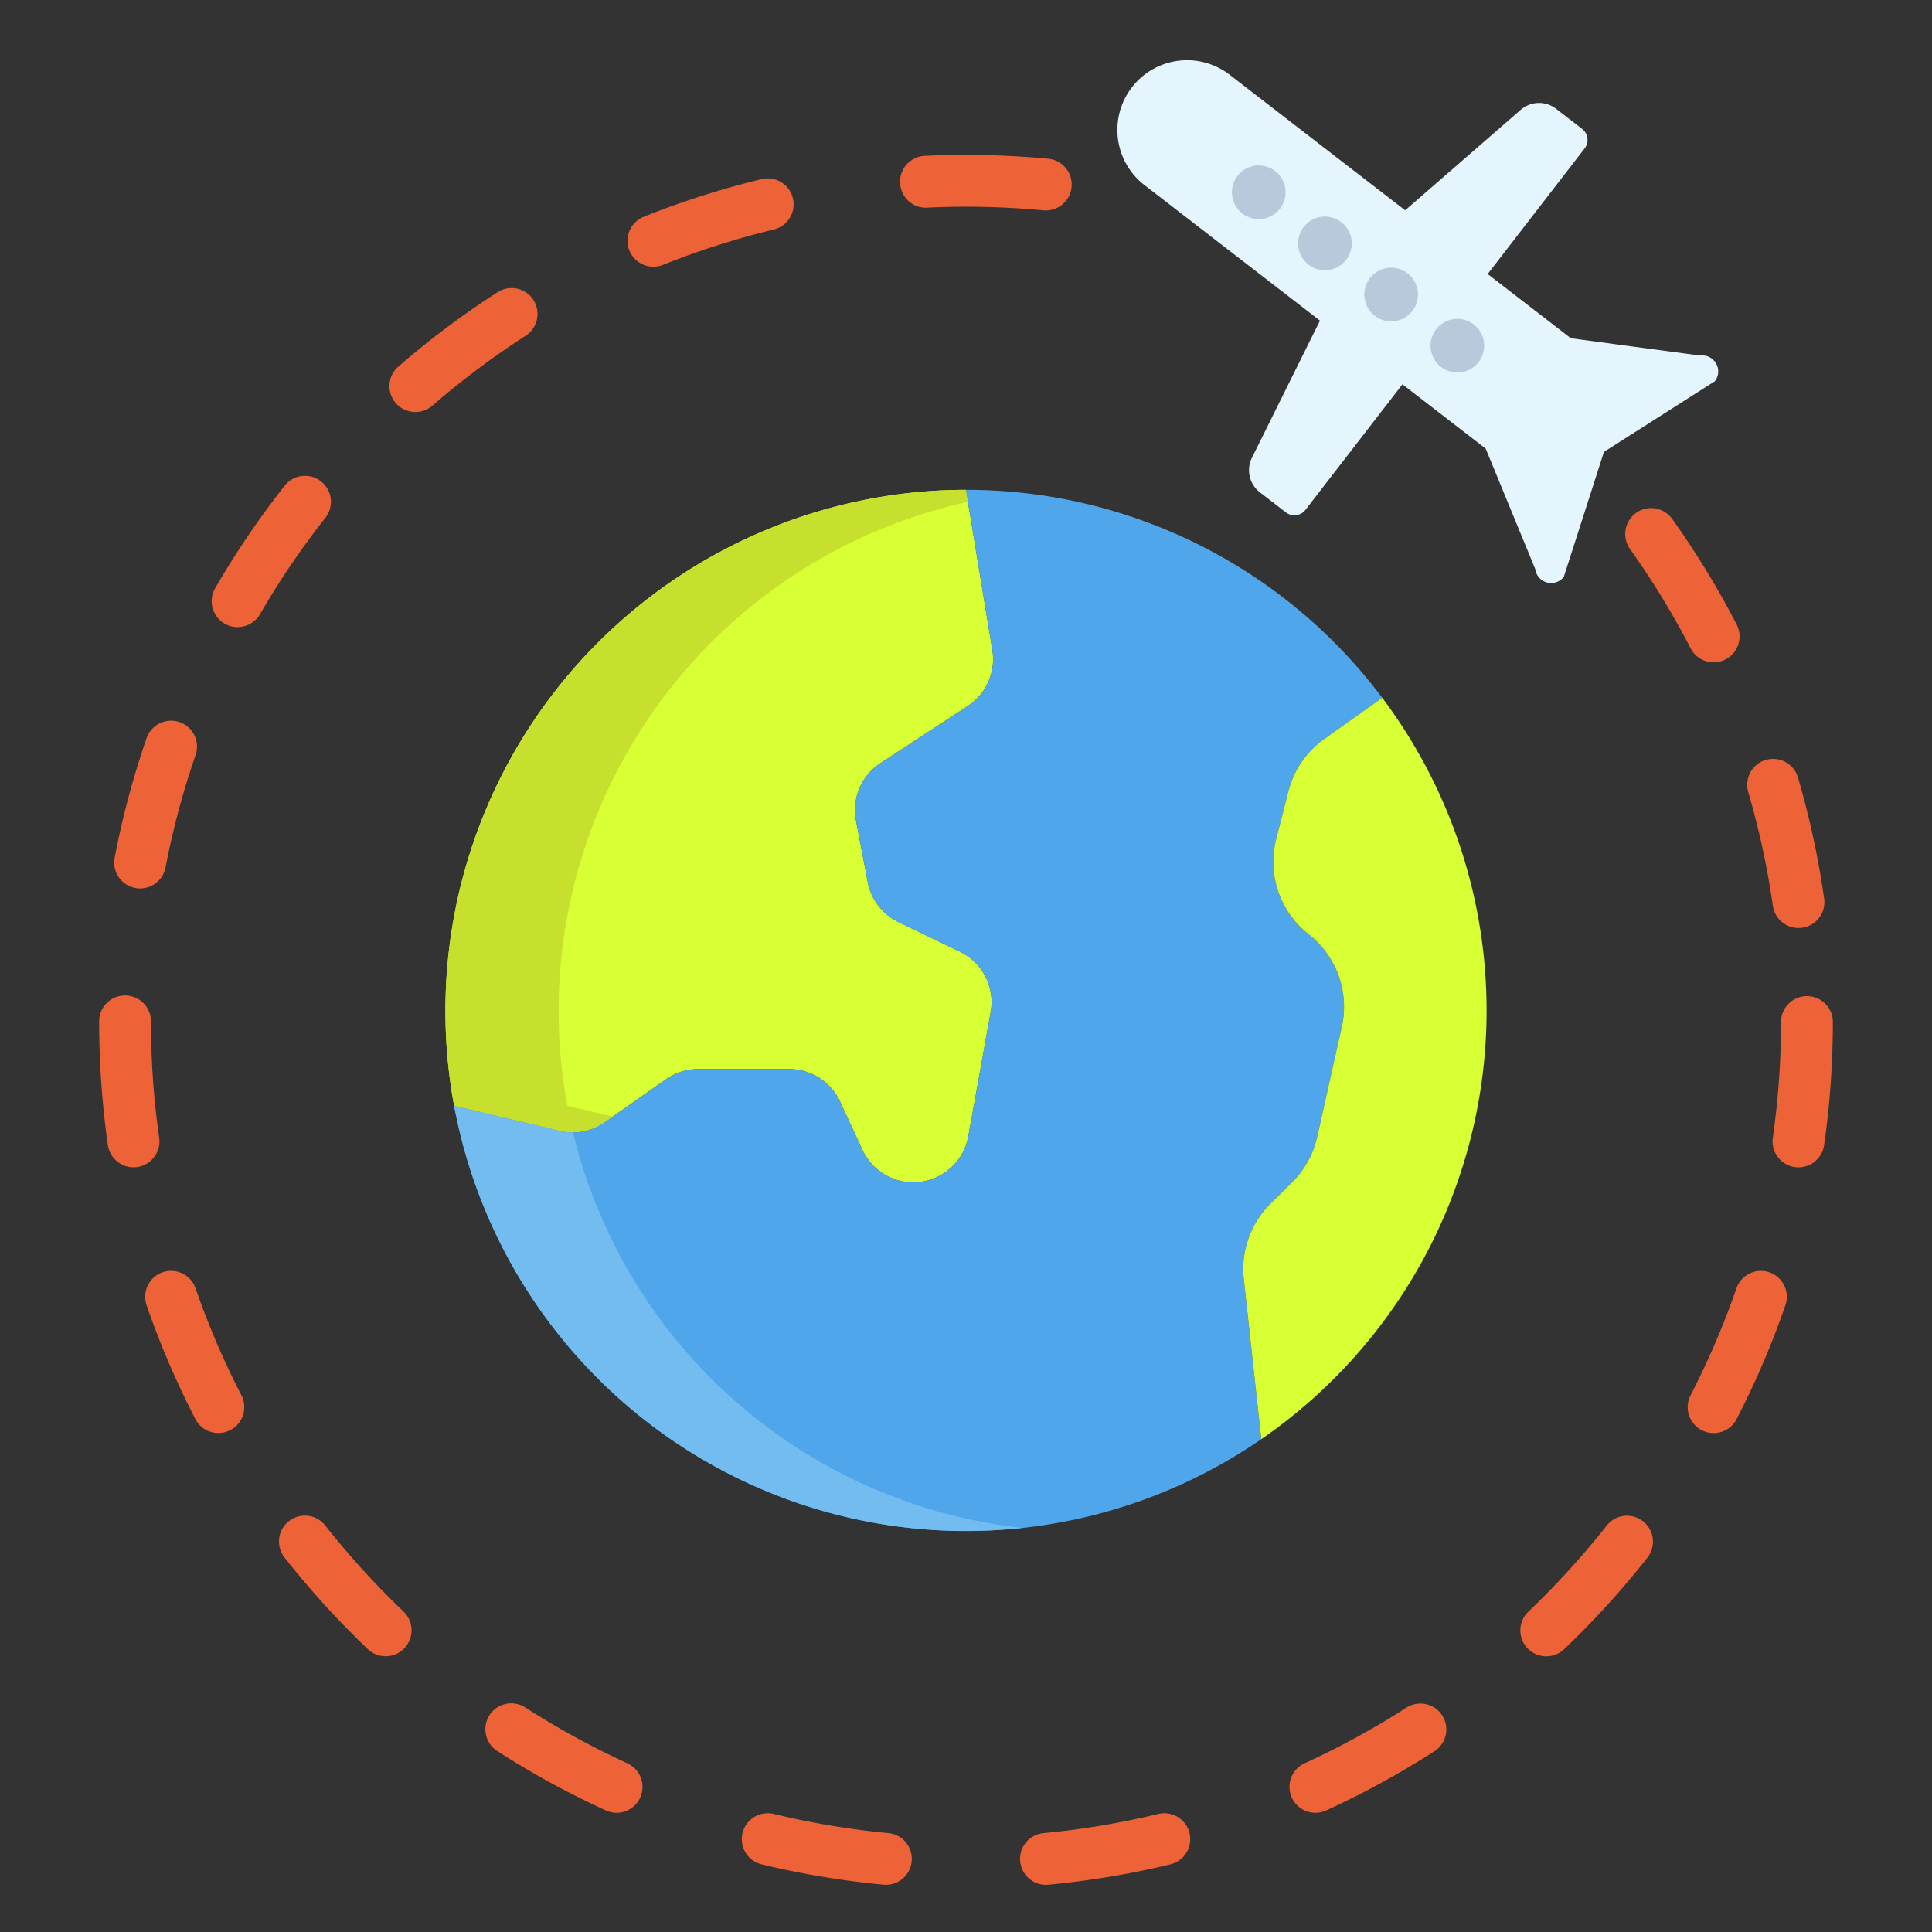 <svg id="Layer_1" height="512" viewBox="0 0 512 512" width="512" xmlns="http://www.w3.org/2000/svg" data-name="Layer 1"><rect x="0" y="0" width="512" height="512" fill="#333333" stroke="none"/><path d="m394.25 72.62 22.05 17.03 34.27 4.58a4.241 4.241 0 0 1 3.89 6.8l-29.4 18.73-10.63 33.1a4.246 4.246 0 0 1 -7.57-2.05l-13.14-31.92-22.06-17.04-25.7 33.27a3.686 3.686 0 0 1 -5.18.67l-6.91-5.33a7.407 7.407 0 0 1 -2.1-9.13l18.03-36.36-46.44-35.87a18.472 18.472 0 1 1 22.58-29.24l46.44 35.87 30.63-26.63a7.388 7.388 0 0 1 9.37-.27l6.9 5.33a3.694 3.694 0 0 1 .66 5.18z" fill="#e5f5fd"/><path d="m262.99 172.29a14.826 14.826 0 0 1 -6.51 14.81l-23.18 15.18a14.834 14.834 0 0 0 -6.44 15.19l3.12 16.31a14.847 14.847 0 0 0 8.13 10.58l16.28 7.84a14.821 14.821 0 0 1 8.16 15.99l-5.93 32.94a14.889 14.889 0 0 1 -2.72 6.26 14.833 14.833 0 0 1 -25.33-2.63l-5.96-12.85a14.846 14.846 0 0 0 -13.45-8.58h-24.13a14.826 14.826 0 0 0 -8.52 2.69l-16.23 11.39a14.806 14.806 0 0 1 -11.94 2.29l-27.98-6.64h-.01a138.1 138.1 0 0 1 135.65-163.25z" fill="#d8ff33"/><path d="m150.36 293.06h-.01a138.147 138.147 0 0 1 106.171-160.082l-.521-3.168a138.1 138.1 0 0 0 -135.65 163.25h.01l27.98 6.64a14.806 14.806 0 0 0 11.94-2.29l2.125-1.492z" fill="#c6e02d"/><path d="m366.3 184.91-15.38 10.95a24.347 24.347 0 0 0 -9.47 13.82l-3.24 12.65a24.331 24.331 0 0 0 8.6 25.26 24.375 24.375 0 0 1 8.78 24.55l-6.54 29.2a24.4 24.4 0 0 1 -6.64 11.99l-5.71 5.66a24.4 24.4 0 0 0 -7.08 19.97l4.63 42.43.01.01a138 138 0 0 1 -213.91-88.34h.01l27.98 6.64a14.806 14.806 0 0 0 11.94-2.29l16.23-11.39a14.826 14.826 0 0 1 8.52-2.69h24.13a14.846 14.846 0 0 1 13.45 8.58l5.96 12.85a14.833 14.833 0 0 0 28.05-3.63l5.93-32.94a14.821 14.821 0 0 0 -8.16-15.99l-16.28-7.84a14.847 14.847 0 0 1 -8.13-10.58l-3.12-16.31a14.834 14.834 0 0 1 6.44-15.19l23.18-15.18a14.826 14.826 0 0 0 6.51-14.81l-6.99-42.48a137.716 137.716 0 0 1 110.3 55.1z" fill="#50a6ea"/><path d="m151.851 300.086a14.773 14.773 0 0 1 -3.511-.386l-27.98-6.64h-.01a138.016 138.016 0 0 0 135.65 112.67 139.626 139.626 0 0 0 14.942-.817 138.081 138.081 0 0 1 -119.091-104.827z" fill="#72bcef"/><path d="m366.3 184.91a137.97 137.97 0 0 1 -32.04 196.49l-.01-.01-4.63-42.43a24.4 24.4 0 0 1 7.08-19.97l5.71-5.66a24.4 24.4 0 0 0 6.64-11.99l6.54-29.2a24.375 24.375 0 0 0 -8.78-24.55 24.331 24.331 0 0 1 -8.6-25.26l3.24-12.65a24.347 24.347 0 0 1 9.47-13.82z" fill="#d8ff33"/><path d="m234.826 499c-.2 0-.4-.009-.6-.028a229.474 229.474 0 0 1 -32.262-5.387 6.367 6.367 0 1 1 2.991-12.378 216.931 216.931 0 0 0 30.467 5.086 6.368 6.368 0 0 1 -.596 12.707zm42.355 0a6.368 6.368 0 0 1 -.59-12.707 216.615 216.615 0 0 0 30.465-5.087 6.367 6.367 0 0 1 2.993 12.378 229.659 229.659 0 0 1 -32.263 5.388q-.304.028-.605.028zm-113.781-19.092a6.334 6.334 0 0 1 -2.644-.578 229.755 229.755 0 0 1 -28.709-15.707 6.368 6.368 0 0 1 6.895-10.708 216.888 216.888 0 0 0 27.111 14.835 6.367 6.367 0 0 1 -2.653 12.158zm185.2 0a6.369 6.369 0 0 1 -2.652-12.16 216.559 216.559 0 0 0 27.085-14.816 6.368 6.368 0 0 1 6.894 10.708 229.381 229.381 0 0 1 -28.683 15.69 6.356 6.356 0 0 1 -2.644.577zm61.178-41.468a6.367 6.367 0 0 1 -4.395-10.975 218.609 218.609 0 0 0 20.794-22.858 6.367 6.367 0 1 1 10 7.878 231.129 231.129 0 0 1 -22.009 24.2 6.35 6.35 0 0 1 -4.391 1.754zm-307.578-.022a6.347 6.347 0 0 1 -4.394-1.76 231.412 231.412 0 0 1 -22-24.194 6.368 6.368 0 0 1 10.006-7.878 218.461 218.461 0 0 0 20.788 22.857 6.368 6.368 0 0 1 -4.4 10.975zm351.916-59.136a6.369 6.369 0 0 1 -5.652-9.291 215.688 215.688 0 0 0 12.178-28.4 6.367 6.367 0 0 1 12.035 4.164 228.59 228.59 0 0 1 -12.9 30.084 6.365 6.365 0 0 1 -5.66 3.443zm-396.245-.019a6.364 6.364 0 0 1 -5.662-3.447 228.6 228.6 0 0 1 -12.89-30.069 6.367 6.367 0 0 1 12.034-4.164 216.109 216.109 0 0 0 12.17 28.39 6.369 6.369 0 0 1 -5.652 9.29zm418.754-70.406a6.638 6.638 0 0 1 -.906-.064 6.369 6.369 0 0 1 -5.406-7.2 219.29 219.29 0 0 0 2.176-30.821 6.368 6.368 0 1 1 12.735 0 232.151 232.151 0 0 1 -2.3 32.618 6.371 6.371 0 0 1 -6.298 5.467zm-441.252-.007a6.369 6.369 0 0 1 -6.295-5.47 231.912 231.912 0 0 1 -2.3-32.611 6.368 6.368 0 1 1 12.735-.01 219.065 219.065 0 0 0 2.175 30.824 6.367 6.367 0 0 1 -5.406 7.2 6.474 6.474 0 0 1 -.909.067zm441.239-63.42a6.369 6.369 0 0 1 -6.3-5.471 216.02 216.02 0 0 0 -6.535-30.186 6.368 6.368 0 0 1 12.223-3.582 228.86 228.86 0 0 1 6.921 31.973 6.368 6.368 0 0 1 -5.406 7.2 6.623 6.623 0 0 1 -.903.066zm-439.475-10.482a6.374 6.374 0 0 1 -6.261-7.566 228.6 228.6 0 0 1 8.449-31.606 6.367 6.367 0 0 1 12.034 4.164 215.718 215.718 0 0 0 -7.975 29.838 6.37 6.37 0 0 1 -6.247 5.17zm417-59.931a6.366 6.366 0 0 1 -5.663-3.447 217.164 217.164 0 0 0 -16.092-26.355 6.367 6.367 0 0 1 10.368-7.393 229.725 229.725 0 0 1 17.039 27.905 6.369 6.369 0 0 1 -5.652 9.29zm-391.175-9.329a6.368 6.368 0 0 1 -5.505-9.557 230.529 230.529 0 0 1 18.362-27.079 6.368 6.368 0 0 1 10 7.881 217.415 217.415 0 0 0 -17.345 25.576 6.364 6.364 0 0 1 -5.512 3.179zm47.114-56.994a6.367 6.367 0 0 1 -4.176-11.178 230.915 230.915 0 0 1 26.166-19.616 6.368 6.368 0 0 1 6.9 10.708 217.974 217.974 0 0 0 -24.717 18.527 6.343 6.343 0 0 1 -4.173 1.559zm63.088-38.51a6.369 6.369 0 0 1 -2.37-12.28 228.152 228.152 0 0 1 31.166-9.952 6.368 6.368 0 1 1 2.991 12.379 215.456 215.456 0 0 0 -29.421 9.394 6.347 6.347 0 0 1 -2.366.459zm104.036-14.911q-.3 0-.606-.028a221.145 221.145 0 0 0 -30.894-.725 6.368 6.368 0 1 1 -.6-12.721 234.253 234.253 0 0 1 32.688.767 6.368 6.368 0 0 1 -.591 12.707z" fill="#ed6337"/><path d="m234.826 499.5c-.215 0-.431-.01-.65-.03a230.181 230.181 0 0 1 -32.334-5.4 6.868 6.868 0 0 1 3.226-13.352 216.214 216.214 0 0 0 30.4 5.075 6.868 6.868 0 0 1 -.638 13.7zm-31.383-17.974a5.869 5.869 0 0 0 -1.367 11.573 228.987 228.987 0 0 0 32.192 5.375 5.867 5.867 0 1 0 1.1-11.683 217.177 217.177 0 0 1 -30.537-5.1 5.844 5.844 0 0 0 -1.388-.165zm73.738 17.974a6.868 6.868 0 0 1 -.637-13.705 215.864 215.864 0 0 0 30.4-5.076 6.868 6.868 0 0 1 3.227 13.352 230.435 230.435 0 0 1 -32.333 5.4q-.338.029-.657.029zm31.367-17.972a5.857 5.857 0 0 0 -1.375.164 216.778 216.778 0 0 1 -30.536 5.1 5.867 5.867 0 0 0 1.1 11.683 229.168 229.168 0 0 0 32.191-5.376 5.867 5.867 0 0 0 -1.383-11.57zm-145.148-1.119a6.792 6.792 0 0 1 -2.853-.625 230.147 230.147 0 0 1 -28.771-15.741 6.867 6.867 0 1 1 7.437-11.547 216.4 216.4 0 0 0 27.048 14.8 6.869 6.869 0 0 1 -2.861 13.115zm-27.891-28.009a5.942 5.942 0 0 0 -1.254.135 5.869 5.869 0 0 0 -1.935 10.665 229.106 229.106 0 0 0 28.646 15.67 5.8 5.8 0 0 0 2.436.535 5.868 5.868 0 0 0 2.445-11.2 217.523 217.523 0 0 1 -27.174-14.87 5.83 5.83 0 0 0 -3.164-.935zm213.091 28.008a6.87 6.87 0 0 1 -2.86-13.117 215.747 215.747 0 0 0 27.022-14.781 6.868 6.868 0 0 1 7.435 11.549 229.933 229.933 0 0 1 -28.745 15.725 6.819 6.819 0 0 1 -2.852.624zm27.87-27.989a5.842 5.842 0 0 0 -3.167.932 216.956 216.956 0 0 1 -27.148 14.849 5.869 5.869 0 0 0 2.444 11.206 5.81 5.81 0 0 0 2.436-.535 228.525 228.525 0 0 0 28.62-15.655 5.866 5.866 0 0 0 -3.186-10.8zm33.309-13.48a6.868 6.868 0 0 1 -4.741-11.838 217.941 217.941 0 0 0 20.745-22.801 6.867 6.867 0 0 1 10.79 8.5 231.616 231.616 0 0 1 -22.057 24.249 6.842 6.842 0 0 1 -4.738 1.89zm21.411-36.263a5.945 5.945 0 0 0 -.7.042 5.824 5.824 0 0 0 -3.917 2.2 219.217 219.217 0 0 1 -20.842 22.911 5.867 5.867 0 0 0 8.1 8.492 230.571 230.571 0 0 0 21.962-24.144 5.869 5.869 0 0 0 -4.6-9.5zm-328.99 36.241a6.828 6.828 0 0 1 -4.739-1.9 231.718 231.718 0 0 1 -22.051-24.245 6.867 6.867 0 1 1 10.791-8.5 217.9 217.9 0 0 0 20.74 22.8 6.877 6.877 0 0 1 .229 9.71 6.8 6.8 0 0 1 -4.97 2.135zm-21.4-36.26a5.868 5.868 0 0 0 -4.6 9.5 230.784 230.784 0 0 0 21.952 24.143 5.868 5.868 0 0 0 8.1-8.492 218.967 218.967 0 0 1 -20.836-22.908 5.83 5.83 0 0 0 -3.917-2.2 5.973 5.973 0 0 0 -.699-.043zm373.322-22.874a6.87 6.87 0 0 1 -6.1-10.021 215.218 215.218 0 0 0 12.149-28.337 6.867 6.867 0 1 1 12.98 4.49 229.119 229.119 0 0 1 -12.926 30.151 6.849 6.849 0 0 1 -6.108 3.717zm12.534-41.983a5.883 5.883 0 0 0 -5.541 3.952 216.126 216.126 0 0 1 -12.206 28.47 5.875 5.875 0 0 0 2.52 7.906 5.863 5.863 0 0 0 7.906-2.52 228.274 228.274 0 0 0 12.87-30.018 5.867 5.867 0 0 0 -3.626-7.464 5.89 5.89 0 0 0 -1.923-.326zm-408.784 41.963a6.85 6.85 0 0 1 -6.107-3.718 229.176 229.176 0 0 1 -12.918-30.135 6.867 6.867 0 0 1 12.98-4.491 215.466 215.466 0 0 0 12.142 28.325 6.869 6.869 0 0 1 -2.95 9.256 6.912 6.912 0 0 1 -3.147.763zm-12.54-41.963a5.869 5.869 0 0 0 -5.54 7.786 228.1 228.1 0 0 0 12.862 30 5.867 5.867 0 1 0 10.426-5.386 216.413 216.413 0 0 1 -12.2-28.457 5.88 5.88 0 0 0 -5.548-3.943zm431.294-28.44a7.185 7.185 0 0 1 -.976-.069 6.868 6.868 0 0 1 -5.83-7.768 218.906 218.906 0 0 0 2.17-30.751 6.868 6.868 0 0 1 13.735 0 232.685 232.685 0 0 1 -2.308 32.688 6.9 6.9 0 0 1 -6.791 5.897zm2.232-44.455a5.875 5.875 0 0 0 -5.868 5.867 219.859 219.859 0 0 1 -2.18 30.892 5.866 5.866 0 0 0 4.981 6.636 5.9 5.9 0 0 0 6.636-4.98 231.607 231.607 0 0 0 2.3-32.548 5.874 5.874 0 0 0 -5.869-5.872zm-443.485 44.445a6.9 6.9 0 0 1 -6.79-5.9 232.414 232.414 0 0 1 -2.308-32.681 6.868 6.868 0 1 1 13.735-.01 218.689 218.689 0 0 0 2.17 30.753 6.878 6.878 0 0 1 -5.83 7.769 7.207 7.207 0 0 1 -.977.069zm-2.231-44.45a5.877 5.877 0 0 0 -5.867 5.873 231.462 231.462 0 0 0 2.3 32.54 5.867 5.867 0 1 0 11.617-1.656 219.631 219.631 0 0 1 -2.18-30.894 5.874 5.874 0 0 0 -5.87-5.863zm443.47-18.966a6.9 6.9 0 0 1 -6.791-5.9 215.578 215.578 0 0 0 -6.52-30.115 6.867 6.867 0 1 1 13.18-3.864 229.26 229.26 0 0 1 6.937 32.043 6.876 6.876 0 0 1 -5.83 7.768 7.192 7.192 0 0 1 -.976.064zm-6.712-43.822a5.874 5.874 0 0 0 -5.639 7.52 216.5 216.5 0 0 1 6.55 30.256 5.867 5.867 0 1 0 11.617-1.654 228.319 228.319 0 0 0 -6.906-31.9 5.875 5.875 0 0 0 -5.622-4.219zm-432.763 33.336a6.935 6.935 0 0 1 -1.3-.123 6.869 6.869 0 0 1 -5.453-8.037 228.989 228.989 0 0 1 8.467-31.675 6.867 6.867 0 1 1 12.98 4.49 215.287 215.287 0 0 0 -7.957 29.769 6.872 6.872 0 0 1 -6.737 5.576zm8.21-43.457a5.878 5.878 0 0 0 -5.55 3.948 228.3 228.3 0 0 0 -8.43 31.536 5.868 5.868 0 1 0 11.526 2.209 216.219 216.219 0 0 1 7.994-29.907 5.868 5.868 0 0 0 -5.54-7.786zm408.794-16.474a6.847 6.847 0 0 1 -6.107-3.718 216.87 216.87 0 0 0 -16.055-26.294 6.867 6.867 0 1 1 11.183-7.973 230.455 230.455 0 0 1 17.075 27.968 6.869 6.869 0 0 1 -6.1 10.02zm-16.583-39.869a5.87 5.87 0 0 0 -4.765 9.277 217.8 217.8 0 0 1 16.129 26.415 5.867 5.867 0 1 0 10.427-5.384 229.535 229.535 0 0 0 -17-27.844 5.83 5.83 0 0 0 -3.808-2.382 5.922 5.922 0 0 0 -.983-.082zm-374.6 30.541a6.869 6.869 0 0 1 -5.938-10.308 230.97 230.97 0 0 1 18.4-27.138 6.868 6.868 0 1 1 10.79 8.5 216.84 216.84 0 0 0 -17.3 25.516 6.9 6.9 0 0 1 -5.948 3.43zm17.866-39.062a5.862 5.862 0 0 0 -4.616 2.235 230.145 230.145 0 0 0 -18.323 27.019 5.87 5.87 0 0 0 5.073 8.808 5.894 5.894 0 0 0 5.085-2.93 217.875 217.875 0 0 1 17.384-25.636 5.864 5.864 0 0 0 -4.6-9.5zm29.248-17.933a6.868 6.868 0 0 1 -4.5-12.056 231.436 231.436 0 0 1 26.221-19.655 6.868 6.868 0 1 1 7.436 11.548 217.73 217.73 0 0 0 -24.659 18.484 6.866 6.866 0 0 1 -4.494 1.679zm25.427-31.8a5.829 5.829 0 0 0 -3.167.933 230.474 230.474 0 0 0 -26.107 19.57 5.867 5.867 0 1 0 7.688 8.865 218.445 218.445 0 0 1 24.777-18.571 5.867 5.867 0 0 0 -3.187-10.8zm37.661-6.707a6.868 6.868 0 0 1 -2.556-13.243 228.585 228.585 0 0 1 31.235-9.975 6.867 6.867 0 0 1 3.225 13.351 215.013 215.013 0 0 0 -29.352 9.372 6.829 6.829 0 0 1 -2.548.492zm30.3-22.412a5.942 5.942 0 0 0 -1.39.167 227.526 227.526 0 0 0 -31.1 9.93 5.867 5.867 0 1 0 4.364 10.892 216.147 216.147 0 0 1 29.489-9.417 5.868 5.868 0 0 0 -1.366-11.572zm73.731 7.5q-.322 0-.651-.029a219.643 219.643 0 0 0 -30.826-.725 6.71 6.71 0 0 1 -4.913-1.735 6.88 6.88 0 0 1 4.27-11.984 233.117 233.117 0 0 1 32.758.769 6.867 6.867 0 0 1 -.638 13.7zm-21.213-1.994c6.9 0 13.816.323 20.654.968a5.867 5.867 0 1 0 1.1-11.682 232.02 232.02 0 0 0 -32.617-.767 5.881 5.881 0 0 0 -3.647 10.243 5.731 5.731 0 0 0 4.191 1.48q5.154-.243 10.326-.244z" fill="#ed6337"/><g fill="#b9c8db"><path d="m333.571 58.062a7.107 7.107 0 1 1 4.353-12.732 7.106 7.106 0 0 1 -4.354 12.732z"/><path d="m351.11 71.618a7.109 7.109 0 1 1 4.358-12.737 7.113 7.113 0 0 1 -4.359 12.736z"/><path d="m368.661 85.165a7.107 7.107 0 1 1 4.351-12.732 7.105 7.105 0 0 1 -4.352 12.732z"/><path d="m386.2 98.721a7.109 7.109 0 1 1 4.359-12.736 7.112 7.112 0 0 1 -4.359 12.736z"/></g></svg>